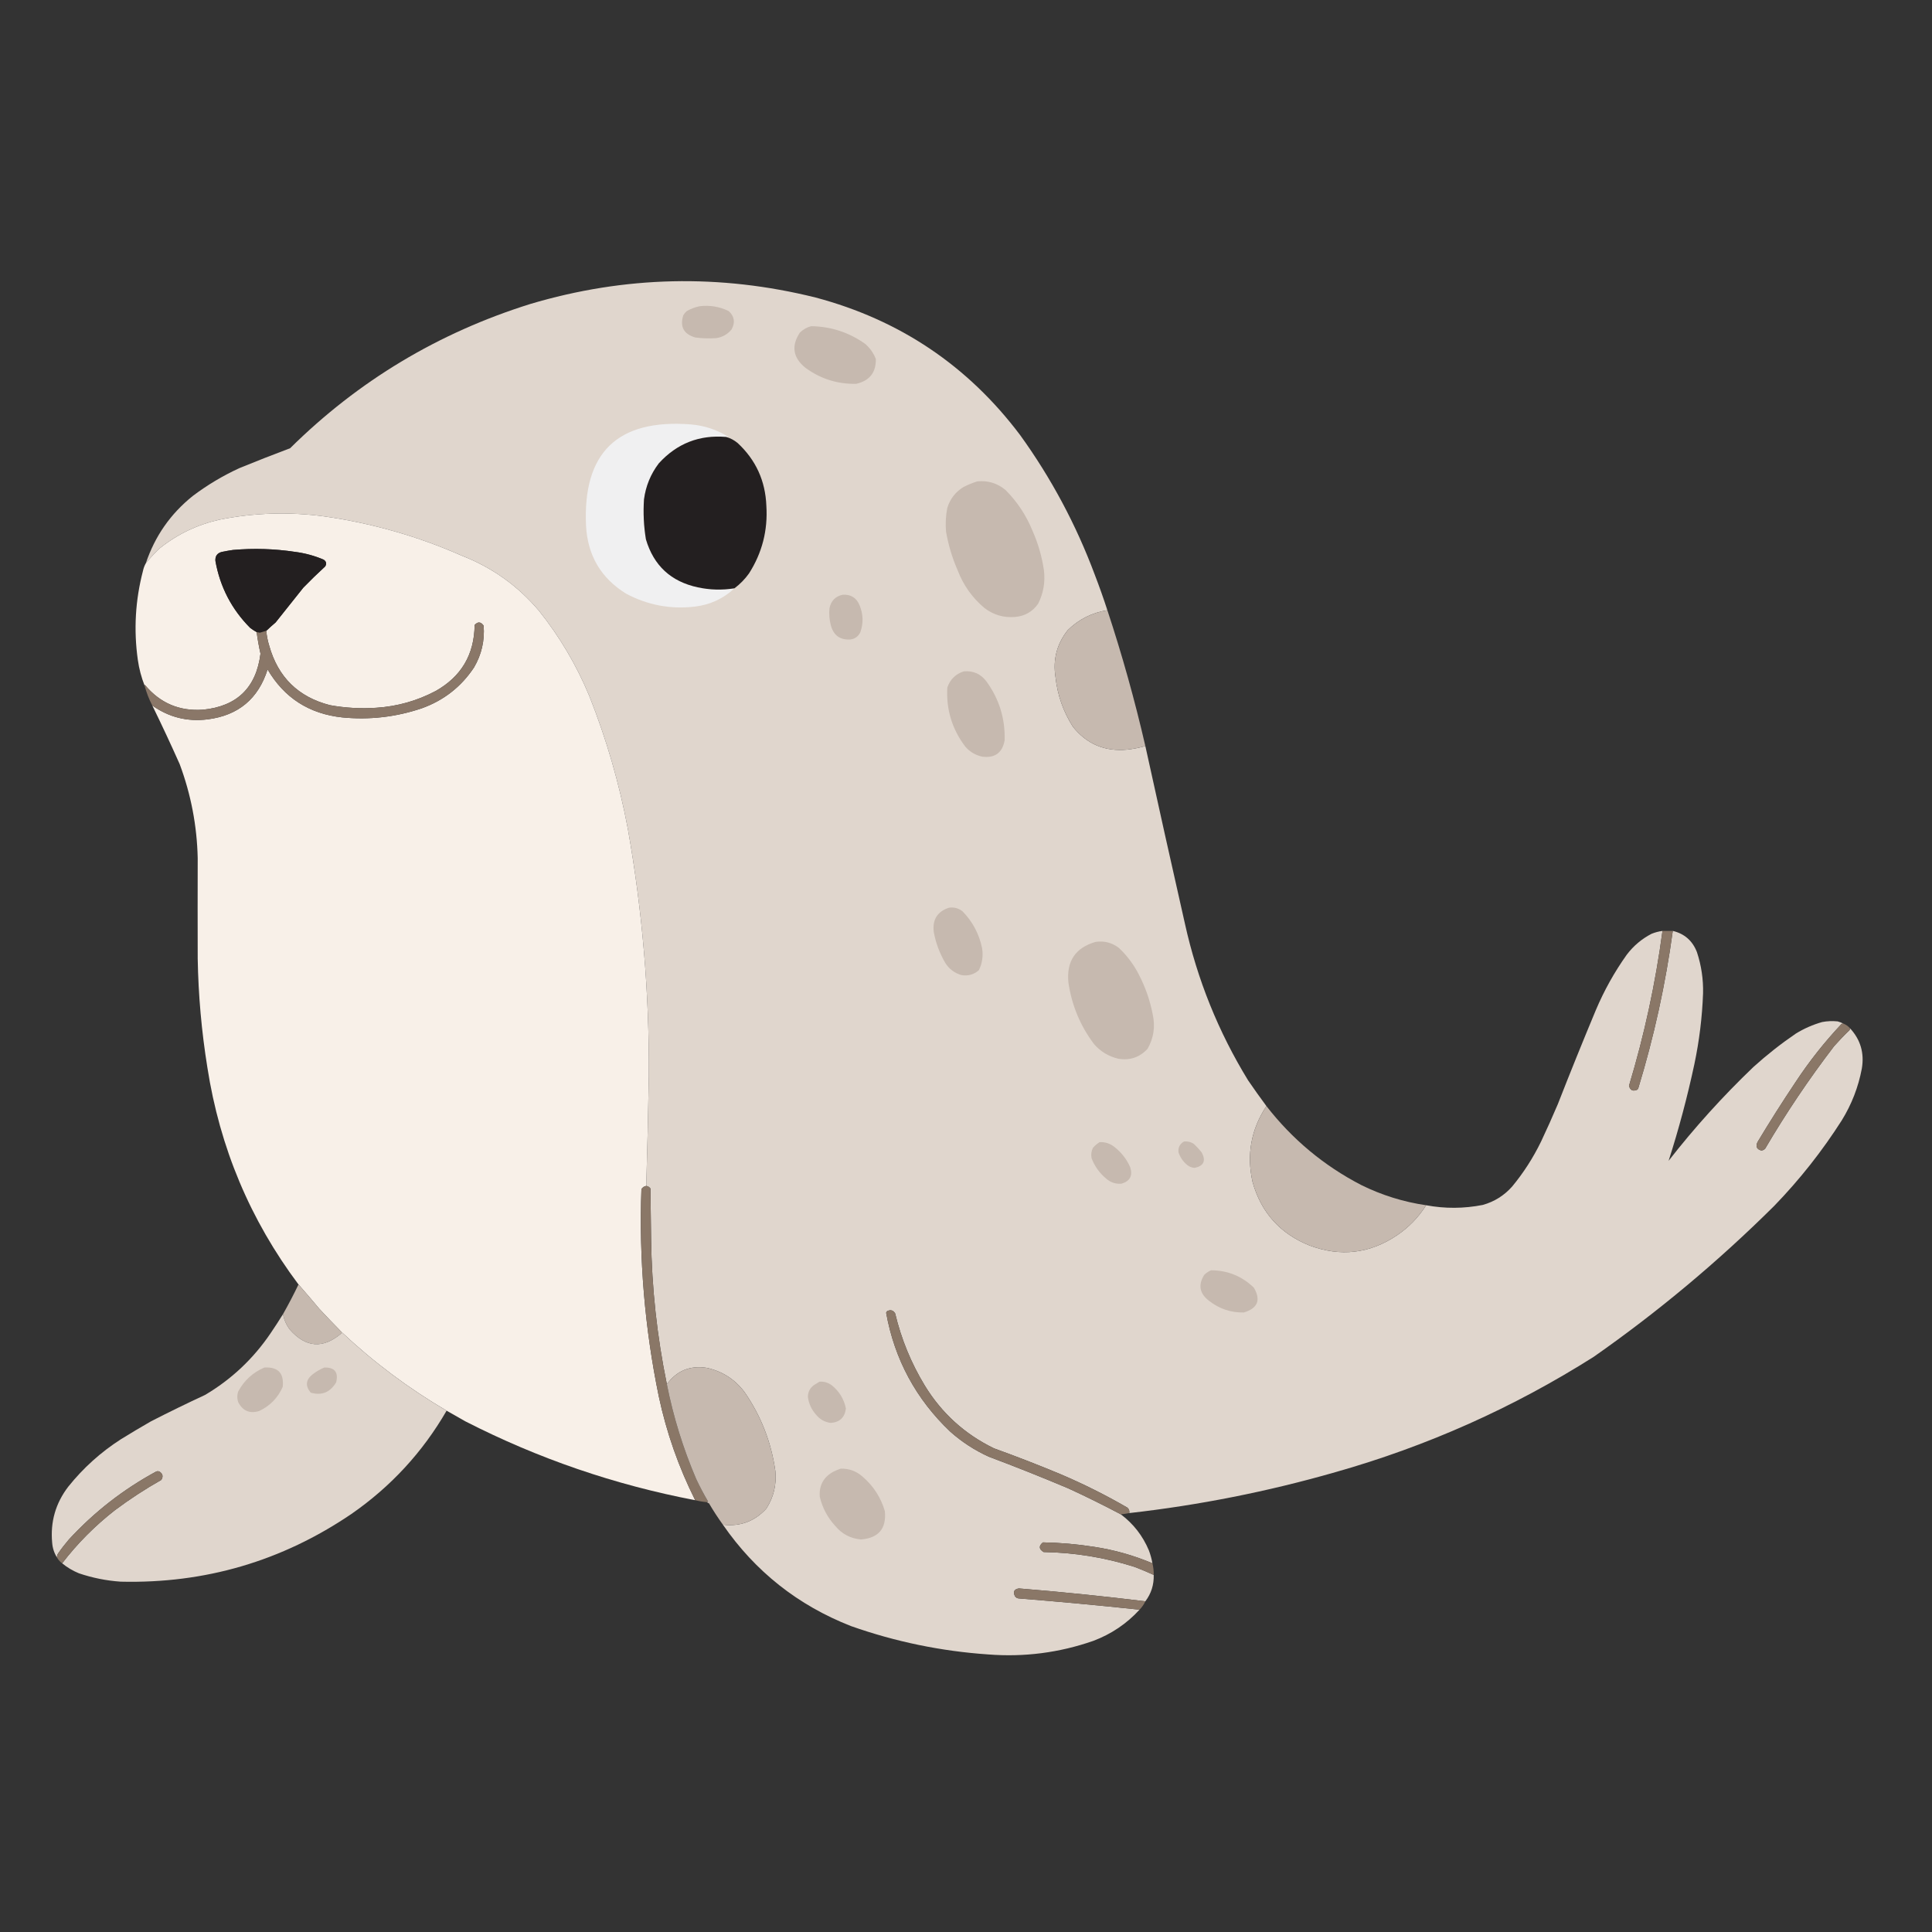 <?xml version="1.0" encoding="UTF-8"?>
<!DOCTYPE svg PUBLIC "-//W3C//DTD SVG 1.1//EN" "http://www.w3.org/Graphics/SVG/1.1/DTD/svg11.dtd">
<svg xmlns="http://www.w3.org/2000/svg" version="1.1" width="3000px" height="3000px" style="shape-rendering:geometricPrecision; text-rendering:geometricPrecision; image-rendering:optimizeQuality; fill-rule:evenodd; clip-rule:evenodd" xmlns:xlink="http://www.w3.org/1999/xlink">
<rect width="100%" height="100%" fill="#333333" stroke="none"/>
<g><path style="opacity:0.999" fill="#e0d6cd" d="M 1719.5,947.5 C 1695.65,951.343 1675.15,961.676 1658,978.5C 1641.05,999.881 1634.71,1024.21 1639,1051.5C 1642.04,1079.3 1651.04,1104.96 1666,1128.5C 1687.66,1155.51 1715.82,1167.34 1750.5,1164C 1760.01,1162.92 1769.34,1161.08 1778.5,1158.5C 1798.68,1250.56 1819.18,1342.56 1840,1434.5C 1859.18,1521.15 1891.84,1602.15 1938,1677.5C 1947.26,1691.04 1956.76,1704.37 1966.5,1717.5C 1942.65,1753.59 1935.48,1792.92 1945,1835.5C 1958.3,1882.81 1987.8,1915.64 2033.5,1934C 2081.65,1951.99 2126.98,1946.66 2169.5,1918C 2187.76,1905.58 2202.76,1890.08 2214.5,1871.5C 2243.81,1876.96 2273.14,1876.79 2302.5,1871C 2320.47,1865.93 2335.64,1856.43 2348,1842.5C 2365.76,1821.05 2380.76,1797.71 2393,1772.5C 2402.05,1753.33 2410.72,1734 2419,1714.5C 2438.11,1665.61 2457.78,1616.94 2478,1568.5C 2490.94,1537.93 2506.94,1509.26 2526,1482.5C 2536.44,1468.72 2549.27,1457.89 2564.5,1450C 2569.99,1447.78 2575.66,1446.28 2581.5,1445.5C 2570.61,1527.1 2553.28,1607.26 2529.5,1686C 2531.36,1693.1 2535.7,1695.1 2542.5,1692C 2543.13,1691.25 2543.63,1690.42 2544,1689.5C 2568.37,1609.64 2586.2,1528.31 2597.5,1445.5C 2615.72,1449.88 2628.22,1460.88 2635,1478.5C 2641.85,1499.27 2645.01,1520.6 2644.5,1542.5C 2643.14,1579.55 2638.64,1616.21 2631,1652.5C 2620.14,1703.28 2606.81,1753.28 2591,1802.5C 2631.14,1751.01 2674.97,1702.51 2722.5,1657C 2743.35,1638.14 2765.35,1620.81 2788.5,1605C 2801.33,1597.09 2814.99,1591.09 2829.5,1587C 2837.45,1585.51 2845.45,1585.18 2853.5,1586C 2856.72,1586.9 2859.72,1588.07 2862.5,1589.5C 2861.45,1589.35 2860.45,1589.52 2859.5,1590C 2833,1618.15 2809.17,1648.32 2788,1680.5C 2767.58,1710.99 2747.92,1741.99 2729,1773.5C 2725.89,1780.28 2727.89,1784.61 2735,1786.5C 2737.41,1786.3 2739.41,1785.3 2741,1783.5C 2773.45,1728.26 2809.11,1675.26 2848,1624.5C 2855.64,1615.86 2863.64,1607.53 2872,1599.5C 2872.48,1598.55 2872.65,1597.55 2872.5,1596.5C 2889.02,1614.2 2895.18,1635.2 2891,1659.5C 2885.59,1688.06 2875.26,1714.73 2860,1739.5C 2829.57,1787.28 2794.57,1831.62 2755,1872.5C 2667.96,1958.92 2574.46,2037.09 2474.5,2107C 2349.76,2185.94 2216.09,2245.61 2073.5,2286C 1968.61,2316.09 1861.94,2337.26 1753.5,2349.5C 1754.13,2346.03 1753.13,2343.2 1750.5,2341C 1716.95,2321.56 1682.28,2304.22 1646.5,2289C 1612.5,2274.83 1578.17,2261.5 1543.5,2249C 1498.18,2227.02 1462.35,2194.52 1436,2151.5C 1414.82,2116.63 1399.48,2079.3 1390,2039.5C 1386.99,2034.46 1382.82,2033.3 1377.5,2036C 1376.87,2036.75 1376.37,2037.58 1376,2038.5C 1389.14,2110.95 1422.31,2172.45 1475.5,2223C 1493.45,2238.99 1513.45,2251.99 1535.5,2262C 1576.84,2277.5 1617.84,2293.84 1658.5,2311C 1686.33,2323.75 1713.66,2337.25 1740.5,2351.5C 1760.03,2366.22 1774.53,2384.88 1784,2407.5C 1786.46,2414.01 1788.29,2420.68 1789.5,2427.5C 1760.59,2415.27 1730.59,2406.77 1699.5,2402C 1672.98,2397.8 1646.31,2395.47 1619.5,2395C 1612.72,2400.43 1613.05,2405.43 1620.5,2410C 1668.68,2410.79 1715.68,2418.45 1761.5,2433C 1771.65,2436.88 1781.65,2441.05 1791.5,2445.5C 1791.93,2460.81 1787.6,2474.48 1778.5,2486.5C 1713.3,2478.49 1647.8,2471.83 1582,2466.5C 1574.73,2467.79 1572.73,2471.79 1576,2478.5C 1577.32,2480.49 1579.15,2481.65 1581.5,2482C 1644.26,2487.01 1706.93,2492.85 1769.5,2499.5C 1749.46,2521.35 1725.46,2537.51 1697.5,2548C 1644.69,2566.38 1590.35,2573.38 1534.5,2569C 1461.51,2564 1390.51,2549.34 1321.5,2525C 1239.07,2492.72 1172.74,2440.22 1122.5,2367.5C 1149.3,2370.73 1171.8,2362.4 1190,2342.5C 1201.28,2324.85 1205.95,2305.52 1204,2284.5C 1197.71,2239.61 1181.71,2198.61 1156,2161.5C 1141.11,2141.8 1121.61,2129.3 1097.5,2124C 1071.41,2119.96 1050.74,2128.46 1035.5,2149.5C 1020.2,2075.1 1012.03,1999.77 1011,1923.5C 1010.67,1897.5 1010.33,1871.5 1010,1845.5C 1008.36,1843.27 1006.2,1841.93 1003.5,1841.5C 1005.21,1784.68 1006.54,1727.84 1007.5,1671C 1008.33,1542.15 997.497,1414.32 975,1287.5C 961.695,1216.56 941.695,1147.56 915,1080.5C 895.088,1032.64 869.088,988.64 837,948.5C 804.414,909.92 764.581,881.42 717.5,863C 649.277,832.925 578.277,812.592 504.5,802C 449.513,794.473 394.846,796.139 340.5,807C 306.377,814.731 275.71,829.397 248.5,851C 240.567,858.428 233.234,866.261 226.5,874.5C 240.581,832.504 264.915,797.671 299.5,770C 321.845,753.15 345.845,738.817 371.5,727C 397.675,716.275 424.009,705.941 450.5,696C 556.273,591.392 680.606,516.726 823.5,472C 970.263,428.399 1117.93,425.066 1266.5,462C 1397.2,496.782 1503.03,567.949 1584,675.5C 1632.24,742.301 1670.91,814.634 1700,892.5C 1707,910.668 1713.5,929.001 1719.5,947.5 Z"/></g>
<g><path style="opacity:1" fill="#c6b9af" d="M 1086.5,475.5 C 1102.29,473.609 1117.29,476.109 1131.5,483C 1140.43,491.197 1141.93,500.697 1136,511.5C 1129.89,518.973 1122.06,523.473 1112.5,525C 1101.46,525.85 1090.46,525.517 1079.5,524C 1061.64,518.771 1055.47,507.271 1061,489.5C 1062.46,487.04 1064.29,484.873 1066.5,483C 1072.88,479.379 1079.54,476.879 1086.5,475.5 Z"/></g>
<g><path style="opacity:1" fill="#c6b9af" d="M 1259.5,506.5 C 1290.39,506.965 1318.39,516.132 1343.5,534C 1350.98,540.471 1356.48,548.304 1360,557.5C 1360.38,578.472 1350.22,591.305 1329.5,596C 1300.36,596.6 1274.03,588.267 1250.5,571C 1231.25,555.31 1228.42,537.144 1242,516.5C 1247.04,511.594 1252.87,508.261 1259.5,506.5 Z"/></g>
<g><path style="opacity:1" fill="#f0f0f1" d="M 1127.5,678.5 C 1085.9,674.978 1051.06,688.645 1023,719.5C 1010.4,736.049 1002.73,754.715 1000,775.5C 998.609,796.307 999.609,816.974 1003,837.5C 1015.07,878.238 1041.91,903.071 1083.5,912C 1102.39,916.071 1121.39,916.571 1140.5,913.5C 1123.09,929.7 1102.42,939.2 1078.5,942C 1041.03,946.27 1005.7,939.603 972.5,922C 933.372,897.944 912.539,862.777 910,816.5C 904.682,702.819 958.849,650.319 1072.5,659C 1093.39,660.742 1112.73,667.076 1130.5,678C 1129.55,678.483 1128.55,678.649 1127.5,678.5 Z"/></g>
<g><path style="opacity:1" fill="#231f20" d="M 1127.5,678.5 C 1134.08,680.293 1140.08,683.46 1145.5,688C 1173.7,714.235 1188.53,746.735 1190,785.5C 1192.41,823.528 1183.41,858.528 1163,890.5C 1156.67,899.334 1149.17,907.001 1140.5,913.5C 1121.39,916.571 1102.39,916.071 1083.5,912C 1041.91,903.071 1015.07,878.238 1003,837.5C 999.609,816.974 998.609,796.307 1000,775.5C 1002.73,754.715 1010.4,736.049 1023,719.5C 1051.06,688.645 1085.9,674.978 1127.5,678.5 Z"/></g>
<g><path style="opacity:1" fill="#c6b9af" d="M 1517.5,747.5 C 1534.13,745.821 1548.8,750.321 1561.5,761C 1579.43,778.998 1593.26,799.831 1603,823.5C 1611.84,843.339 1617.84,864.006 1621,885.5C 1623.24,903.796 1620.24,921.13 1612,937.5C 1603.39,949.749 1591.56,956.582 1576.5,958C 1558.65,959.538 1542.65,954.871 1528.5,944C 1509.68,928.159 1495.85,908.659 1487,885.5C 1478.58,866.234 1472.58,846.234 1469,825.5C 1467.92,813.056 1468.58,800.722 1471,788.5C 1475.43,774.408 1483.93,763.575 1496.5,756C 1503.37,752.554 1510.37,749.721 1517.5,747.5 Z"/></g>
<g><path style="opacity:1" fill="#f8f0e8" d="M 1003.5,1841.5 C 1000.25,1842.04 997.755,1843.71 996,1846.5C 992.127,1954.96 1001.13,2062.29 1023,2168.5C 1034.99,2224.65 1053.83,2278.32 1079.5,2329.5C 954.59,2305.7 835.59,2264.86 722.5,2207C 712.806,2201.49 703.139,2195.99 693.5,2190.5C 634.668,2156.02 580.334,2115.36 530.5,2068.5C 518.839,2056.67 507.339,2044.67 496,2032.5C 485.25,2019.6 474.416,2006.93 463.5,1994.5C 388.478,1894.39 341.311,1782.05 322,1657.5C 312.975,1601.53 307.975,1545.19 307,1488.5C 306.849,1436.5 306.849,1384.5 307,1332.5C 305.88,1282.23 296.546,1233.57 279,1186.5C 265.368,1155.9 251.202,1125.57 236.5,1095.5C 262.235,1113.79 290.902,1120.96 322.5,1117C 370.073,1110.92 401.073,1085.08 415.5,1039.5C 441.347,1083.63 480.014,1108.46 531.5,1114C 573.539,1118.12 614.539,1113.45 654.5,1100C 688.776,1087.8 715.943,1066.63 736,1036.5C 747.782,1016.37 752.782,994.707 751,971.5C 746.604,965.315 741.937,964.981 737,970.5C 736.488,1016.37 716.321,1050.54 676.5,1073C 647.709,1088.2 617.043,1096.87 584.5,1099C 560.307,1100.64 536.307,1099.31 512.5,1095C 463.217,1082.38 431.717,1051.55 418,1002.5C 415.665,994.991 414.165,987.324 413.5,979.5C 418.166,975.067 423,970.733 428,966.5C 442.333,948.5 456.667,930.5 471,912.5C 482.029,901.137 493.363,890.137 505,879.5C 507.477,875.22 506.644,871.72 502.5,869C 488.372,862.975 473.706,858.975 458.5,857C 426.326,852.12 393.992,851.12 361.5,854C 355.806,854.84 350.139,855.84 344.5,857C 337.282,858.886 333.949,863.552 334.5,871C 341.681,911.365 359.681,946.031 388.5,975C 391.728,977.44 395.061,979.606 398.5,981.5C 400.019,992.78 402.019,1003.95 404.5,1015C 397.869,1067.63 368.202,1096.63 315.5,1102C 278.637,1104.65 248.47,1091.81 225,1063.5C 224.601,1063.73 224.435,1064.06 224.5,1064.5C 219.464,1051.69 215.964,1038.36 214,1024.5C 207.459,977.952 210.126,931.952 222,886.5C 222.905,882.163 224.405,878.163 226.5,874.5C 233.234,866.261 240.567,858.428 248.5,851C 275.71,829.397 306.377,814.731 340.5,807C 394.846,796.139 449.513,794.473 504.5,802C 578.277,812.592 649.277,832.925 717.5,863C 764.581,881.42 804.414,909.92 837,948.5C 869.088,988.64 895.088,1032.64 915,1080.5C 941.695,1147.56 961.695,1216.56 975,1287.5C 997.497,1414.32 1008.33,1542.15 1007.5,1671C 1006.54,1727.84 1005.21,1784.68 1003.5,1841.5 Z"/></g>
<g><path style="opacity:1" fill="#231f20" d="M 413.5,979.5 C 410.168,980.5 406.834,981.5 403.5,982.5C 401.793,982.272 400.126,981.938 398.5,981.5C 395.061,979.606 391.728,977.44 388.5,975C 359.681,946.031 341.681,911.365 334.5,871C 333.949,863.552 337.282,858.886 344.5,857C 350.139,855.84 355.806,854.84 361.5,854C 393.992,851.12 426.326,852.12 458.5,857C 473.706,858.975 488.372,862.975 502.5,869C 506.644,871.72 507.477,875.22 505,879.5C 493.363,890.137 482.029,901.137 471,912.5C 456.667,930.5 442.333,948.5 428,966.5C 423,970.733 418.166,975.067 413.5,979.5 Z"/></g>
<g><path style="opacity:1" fill="#c6b9af" d="M 1308.5,923.5 C 1321.41,922.711 1330.25,928.378 1335,940.5C 1340.46,954.093 1340.79,967.759 1336,981.5C 1332.92,988.125 1327.75,991.958 1320.5,993C 1304.26,993.946 1294.1,986.446 1290,970.5C 1287.83,961.948 1287.16,953.281 1288,944.5C 1290.37,932.961 1297.21,925.961 1308.5,923.5 Z"/></g>
<g><path style="opacity:1" fill="#c6b9af" d="M 1719.5,947.5 C 1742.44,1016.91 1762.1,1087.24 1778.5,1158.5C 1769.34,1161.08 1760.01,1162.92 1750.5,1164C 1715.82,1167.34 1687.66,1155.51 1666,1128.5C 1651.04,1104.96 1642.04,1079.3 1639,1051.5C 1634.71,1024.21 1641.05,999.881 1658,978.5C 1675.15,961.676 1695.65,951.343 1719.5,947.5 Z"/></g>
<g><path style="opacity:1" fill="#8a7768" d="M 236.5,1095.5 C 231.341,1085.7 227.341,1075.37 224.5,1064.5C 224.435,1064.06 224.601,1063.73 225,1063.5C 248.47,1091.81 278.637,1104.65 315.5,1102C 368.202,1096.63 397.869,1067.63 404.5,1015C 402.019,1003.95 400.019,992.78 398.5,981.5C 400.126,981.938 401.793,982.272 403.5,982.5C 406.834,981.5 410.168,980.5 413.5,979.5C 414.165,987.324 415.665,994.991 418,1002.5C 431.717,1051.55 463.217,1082.38 512.5,1095C 536.307,1099.31 560.307,1100.64 584.5,1099C 617.043,1096.87 647.709,1088.2 676.5,1073C 716.321,1050.54 736.488,1016.37 737,970.5C 741.937,964.981 746.604,965.315 751,971.5C 752.782,994.707 747.782,1016.37 736,1036.5C 715.943,1066.63 688.776,1087.8 654.5,1100C 614.539,1113.45 573.539,1118.12 531.5,1114C 480.014,1108.46 441.347,1083.63 415.5,1039.5C 401.073,1085.08 370.073,1110.92 322.5,1117C 290.902,1120.96 262.235,1113.79 236.5,1095.5 Z"/></g>
<g><path style="opacity:1" fill="#c6b9af" d="M 1496.5,1042.5 C 1511.33,1041.16 1523.16,1046.5 1532,1058.5C 1551.62,1085.68 1560.95,1116.02 1560,1149.5C 1556.54,1168.82 1545.04,1177.32 1525.5,1175C 1514.94,1172.76 1506.1,1167.6 1499,1159.5C 1478.36,1132.26 1469.03,1101.59 1471,1067.5C 1475.44,1054.89 1483.94,1046.56 1496.5,1042.5 Z"/></g>
<g><path style="opacity:1" fill="#c6b9af" d="M 1473.5,1409.5 C 1481.31,1408.38 1488.31,1410.21 1494.5,1415C 1510.29,1431.08 1520.46,1450.25 1525,1472.5C 1526.9,1484.42 1525.23,1495.76 1520,1506.5C 1512.13,1513.43 1502.96,1515.93 1492.5,1514C 1482.09,1510.87 1473.92,1504.7 1468,1495.5C 1459.19,1480.55 1453.19,1464.55 1450,1447.5C 1447.5,1428.21 1455.33,1415.55 1473.5,1409.5 Z"/></g>
<g><path style="opacity:1" fill="#8a7767" d="M 2581.5,1445.5 C 2586.83,1445.5 2592.17,1445.5 2597.5,1445.5C 2586.2,1528.31 2568.37,1609.64 2544,1689.5C 2543.63,1690.42 2543.13,1691.25 2542.5,1692C 2535.7,1695.1 2531.36,1693.1 2529.5,1686C 2553.28,1607.26 2570.61,1527.1 2581.5,1445.5 Z"/></g>
<g><path style="opacity:1" fill="#c6b9af" d="M 1701.5,1462.5 C 1714.85,1460.68 1726.85,1463.85 1737.5,1472C 1749.97,1483.8 1760.14,1497.3 1768,1512.5C 1778.44,1532.38 1785.77,1553.38 1790,1575.5C 1794.06,1594.28 1791.39,1611.95 1782,1628.5C 1769.76,1641.8 1754.59,1646.97 1736.5,1644C 1721.62,1640.47 1709.12,1632.97 1699,1621.5C 1677.5,1593.04 1664.17,1561.04 1659,1525.5C 1655.83,1492.43 1670,1471.43 1701.5,1462.5 Z"/></g>
<g><path style="opacity:1" fill="#8a7767" d="M 2862.5,1589.5 C 2866.39,1591.05 2869.72,1593.39 2872.5,1596.5C 2872.65,1597.55 2872.48,1598.55 2872,1599.5C 2863.64,1607.53 2855.64,1615.86 2848,1624.5C 2809.11,1675.26 2773.45,1728.26 2741,1783.5C 2739.41,1785.3 2737.41,1786.3 2735,1786.5C 2727.89,1784.61 2725.89,1780.28 2729,1773.5C 2747.92,1741.99 2767.58,1710.99 2788,1680.5C 2809.17,1648.32 2833,1618.15 2859.5,1590C 2860.45,1589.52 2861.45,1589.35 2862.5,1589.5 Z"/></g>
<g><path style="opacity:1" fill="#c6b9af" d="M 1966.5,1717.5 C 2006.62,1769.13 2055.62,1809.96 2113.5,1840C 2145.5,1855.83 2179.17,1866.33 2214.5,1871.5C 2202.76,1890.08 2187.76,1905.58 2169.5,1918C 2126.98,1946.66 2081.65,1951.99 2033.5,1934C 1987.8,1915.64 1958.3,1882.81 1945,1835.5C 1935.48,1792.92 1942.65,1753.59 1966.5,1717.5 Z"/></g>
<g><path style="opacity:1" fill="#c6b9af" d="M 1838.5,1772.5 C 1843.9,1771.97 1848.9,1773.13 1853.5,1776C 1858.03,1780.2 1862.2,1784.7 1866,1789.5C 1872.9,1802.48 1869.24,1810.48 1855,1813.5C 1850.69,1813.18 1846.86,1811.68 1843.5,1809C 1837.12,1803.73 1832.62,1797.23 1830,1789.5C 1829.07,1782.02 1831.91,1776.35 1838.5,1772.5 Z"/></g>
<g><path style="opacity:1" fill="#c6b9af" d="M 1707.5,1773.5 C 1716.1,1773.13 1723.76,1775.63 1730.5,1781C 1741.34,1789.5 1749.51,1800 1755,1812.5C 1759.13,1825.68 1754.63,1834.18 1741.5,1838C 1732.39,1838.79 1724.39,1836.12 1717.5,1830C 1707.22,1821.41 1699.72,1810.91 1695,1798.5C 1693.91,1792.9 1694.58,1787.57 1697,1782.5C 1700.1,1778.89 1703.6,1775.89 1707.5,1773.5 Z"/></g>
<g><path style="opacity:1" fill="#8a7767" d="M 1003.5,1841.5 C 1006.2,1841.93 1008.36,1843.27 1010,1845.5C 1010.33,1871.5 1010.67,1897.5 1011,1923.5C 1012.03,1999.77 1020.2,2075.1 1035.5,2149.5C 1045.56,2200.05 1060.72,2249.05 1081,2296.5C 1086.66,2308.48 1092.82,2320.15 1099.5,2331.5C 1099.04,2332.3 1098.38,2332.63 1097.5,2332.5C 1091.41,2332.01 1085.41,2331.01 1079.5,2329.5C 1053.83,2278.32 1034.99,2224.65 1023,2168.5C 1001.13,2062.29 992.127,1954.96 996,1846.5C 997.755,1843.71 1000.25,1842.04 1003.5,1841.5 Z"/></g>
<g><path style="opacity:1" fill="#c6b9af" d="M 1880.5,1972.5 C 1906.32,1972.6 1928.48,1981.6 1947,1999.5C 1958.2,2018.62 1953.04,2031.45 1931.5,2038C 1911.4,2038.41 1893.4,2032.41 1877.5,2020C 1862.61,2008.63 1860.11,1995.13 1870,1979.5C 1873.15,1976.49 1876.65,1974.16 1880.5,1972.5 Z"/></g>
<g><path style="opacity:1" fill="#c6b9af" d="M 463.5,1994.5 C 474.416,2006.93 485.25,2019.6 496,2032.5C 507.339,2044.67 518.839,2056.67 530.5,2068.5C 530.631,2069.24 530.464,2069.91 530,2070.5C 501.526,2094.76 474.859,2092.76 450,2064.5C 444.591,2057.35 441.091,2049.35 439.5,2040.5C 448.025,2025.45 456.025,2010.12 463.5,1994.5 Z"/></g>
<g><path style="opacity:1" fill="#8a7767" d="M 1753.5,2349.5 C 1749.22,2350.31 1744.89,2350.98 1740.5,2351.5C 1713.66,2337.25 1686.33,2323.75 1658.5,2311C 1617.84,2293.84 1576.84,2277.5 1535.5,2262C 1513.45,2251.99 1493.45,2238.99 1475.5,2223C 1422.31,2172.45 1389.14,2110.95 1376,2038.5C 1376.37,2037.58 1376.87,2036.75 1377.5,2036C 1382.82,2033.3 1386.99,2034.46 1390,2039.5C 1399.48,2079.3 1414.82,2116.63 1436,2151.5C 1462.35,2194.52 1498.18,2227.02 1543.5,2249C 1578.17,2261.5 1612.5,2274.83 1646.5,2289C 1682.28,2304.22 1716.95,2321.56 1750.5,2341C 1753.13,2343.2 1754.13,2346.03 1753.5,2349.5 Z"/></g>
<g><path style="opacity:0.998" fill="#e0d6cd" d="M 439.5,2040.5 C 441.091,2049.35 444.591,2057.35 450,2064.5C 474.859,2092.76 501.526,2094.76 530,2070.5C 530.464,2069.91 530.631,2069.24 530.5,2068.5C 580.334,2115.36 634.668,2156.02 693.5,2190.5C 656.231,2254.94 606.897,2308.44 545.5,2351C 437.621,2424.15 318.288,2459.15 187.5,2456C 165.264,2454.49 143.597,2450.15 122.5,2443C 112.975,2439.08 104.309,2433.91 96.5,2427.5C 120.147,2396.68 147.481,2369.18 178.5,2345C 201.475,2327.84 225.475,2312.17 250.5,2298C 253.774,2292.63 252.774,2288.3 247.5,2285C 245.833,2284.33 244.167,2284.33 242.5,2285C 191.561,2312.59 146.395,2347.75 107,2390.5C 100.951,2397.55 95.284,2404.88 90,2412.5C 88.872,2414.35 88.372,2416.35 88.5,2418.5C 84.13,2411.56 81.63,2403.89 81,2395.5C 77.996,2363.19 86.329,2334.19 106,2308.5C 129.238,2279.49 156.405,2254.99 187.5,2235C 203.001,2225.41 218.668,2216.08 234.5,2207C 262.193,2192.82 290.193,2179.15 318.5,2166C 359.394,2141.78 393.227,2109.94 420,2070.5C 426.757,2060.59 433.257,2050.59 439.5,2040.5 Z"/></g>
<g><path style="opacity:1" fill="#c6b9af" d="M 410.5,2123.5 C 431.753,2122.25 441.253,2132.25 439,2153.5C 431.561,2170.5 419.395,2183 402.5,2191C 387.923,2195.46 377.089,2190.96 370,2177.5C 368,2171.83 368,2166.17 370,2160.5C 379.268,2143.39 392.768,2131.06 410.5,2123.5 Z"/></g>
<g><path style="opacity:1" fill="#c6b9af" d="M 503.5,2123.5 C 519.624,2123.06 525.791,2130.73 522,2146.5C 512.653,2162.11 499.487,2167.45 482.5,2162.5C 473.718,2152.03 474.718,2142.53 485.5,2134C 491.103,2129.7 497.103,2126.2 503.5,2123.5 Z"/></g>
<g><path style="opacity:1" fill="#c6b9af" d="M 1122.5,2367.5 C 1114.86,2356.91 1107.69,2345.91 1101,2334.5C 1099.7,2333.92 1098.53,2333.25 1097.5,2332.5C 1098.38,2332.63 1099.04,2332.3 1099.5,2331.5C 1092.82,2320.15 1086.66,2308.48 1081,2296.5C 1060.72,2249.05 1045.56,2200.05 1035.5,2149.5C 1050.74,2128.46 1071.41,2119.96 1097.5,2124C 1121.61,2129.3 1141.11,2141.8 1156,2161.5C 1181.71,2198.61 1197.71,2239.61 1204,2284.5C 1205.95,2305.52 1201.28,2324.85 1190,2342.5C 1171.8,2362.4 1149.3,2370.73 1122.5,2367.5 Z"/></g>
<g><path style="opacity:1" fill="#c6b9af" d="M 1272.5,2145.5 C 1279.51,2145.01 1285.84,2146.84 1291.5,2151C 1303.19,2160.4 1310.53,2172.4 1313.5,2187C 1311.91,2200.92 1304.08,2208.42 1290,2209.5C 1280.57,2208.29 1272.91,2203.95 1267,2196.5C 1260.12,2188.74 1255.95,2179.74 1254.5,2169.5C 1254.42,2161.84 1257.42,2155.67 1263.5,2151C 1266.56,2149.14 1269.56,2147.31 1272.5,2145.5 Z"/></g>
<g><path style="opacity:1" fill="#c6b9af" d="M 1305.5,2280.5 C 1318.5,2280.22 1329.84,2284.39 1339.5,2293C 1356.3,2307.46 1367.8,2325.29 1374,2346.5C 1376.64,2373.54 1364.31,2388.2 1337,2390.5C 1320.74,2389.04 1307.41,2382.04 1297,2369.5C 1285.14,2356.62 1277.14,2341.62 1273,2324.5C 1271.55,2306.63 1278.71,2293.46 1294.5,2285C 1298.16,2283.18 1301.82,2281.68 1305.5,2280.5 Z"/></g>
<g><path style="opacity:1" fill="#8a7767" d="M 96.5,2427.5 C 93.138,2425.11 90.472,2422.11 88.5,2418.5C 88.372,2416.35 88.872,2414.35 90,2412.5C 95.284,2404.88 100.951,2397.55 107,2390.5C 146.395,2347.75 191.561,2312.59 242.5,2285C 244.167,2284.33 245.833,2284.33 247.5,2285C 252.774,2288.3 253.774,2292.63 250.5,2298C 225.475,2312.17 201.475,2327.84 178.5,2345C 147.481,2369.18 120.147,2396.68 96.5,2427.5 Z"/></g>
<g><path style="opacity:1" fill="#8a7767" d="M 1789.5,2427.5 C 1790.96,2433.39 1791.62,2439.39 1791.5,2445.5C 1781.65,2441.05 1771.65,2436.88 1761.5,2433C 1715.68,2418.45 1668.68,2410.79 1620.5,2410C 1613.05,2405.43 1612.72,2400.43 1619.5,2395C 1646.31,2395.47 1672.98,2397.8 1699.5,2402C 1730.59,2406.77 1760.59,2415.27 1789.5,2427.5 Z"/></g>
<g><path style="opacity:1" fill="#8a7767" d="M 1778.5,2486.5 C 1776.24,2491.36 1773.24,2495.7 1769.5,2499.5C 1706.93,2492.85 1644.26,2487.01 1581.5,2482C 1579.15,2481.65 1577.32,2480.49 1576,2478.5C 1572.73,2471.79 1574.73,2467.79 1582,2466.5C 1647.8,2471.83 1713.3,2478.49 1778.5,2486.5 Z"/></g>
</svg>
